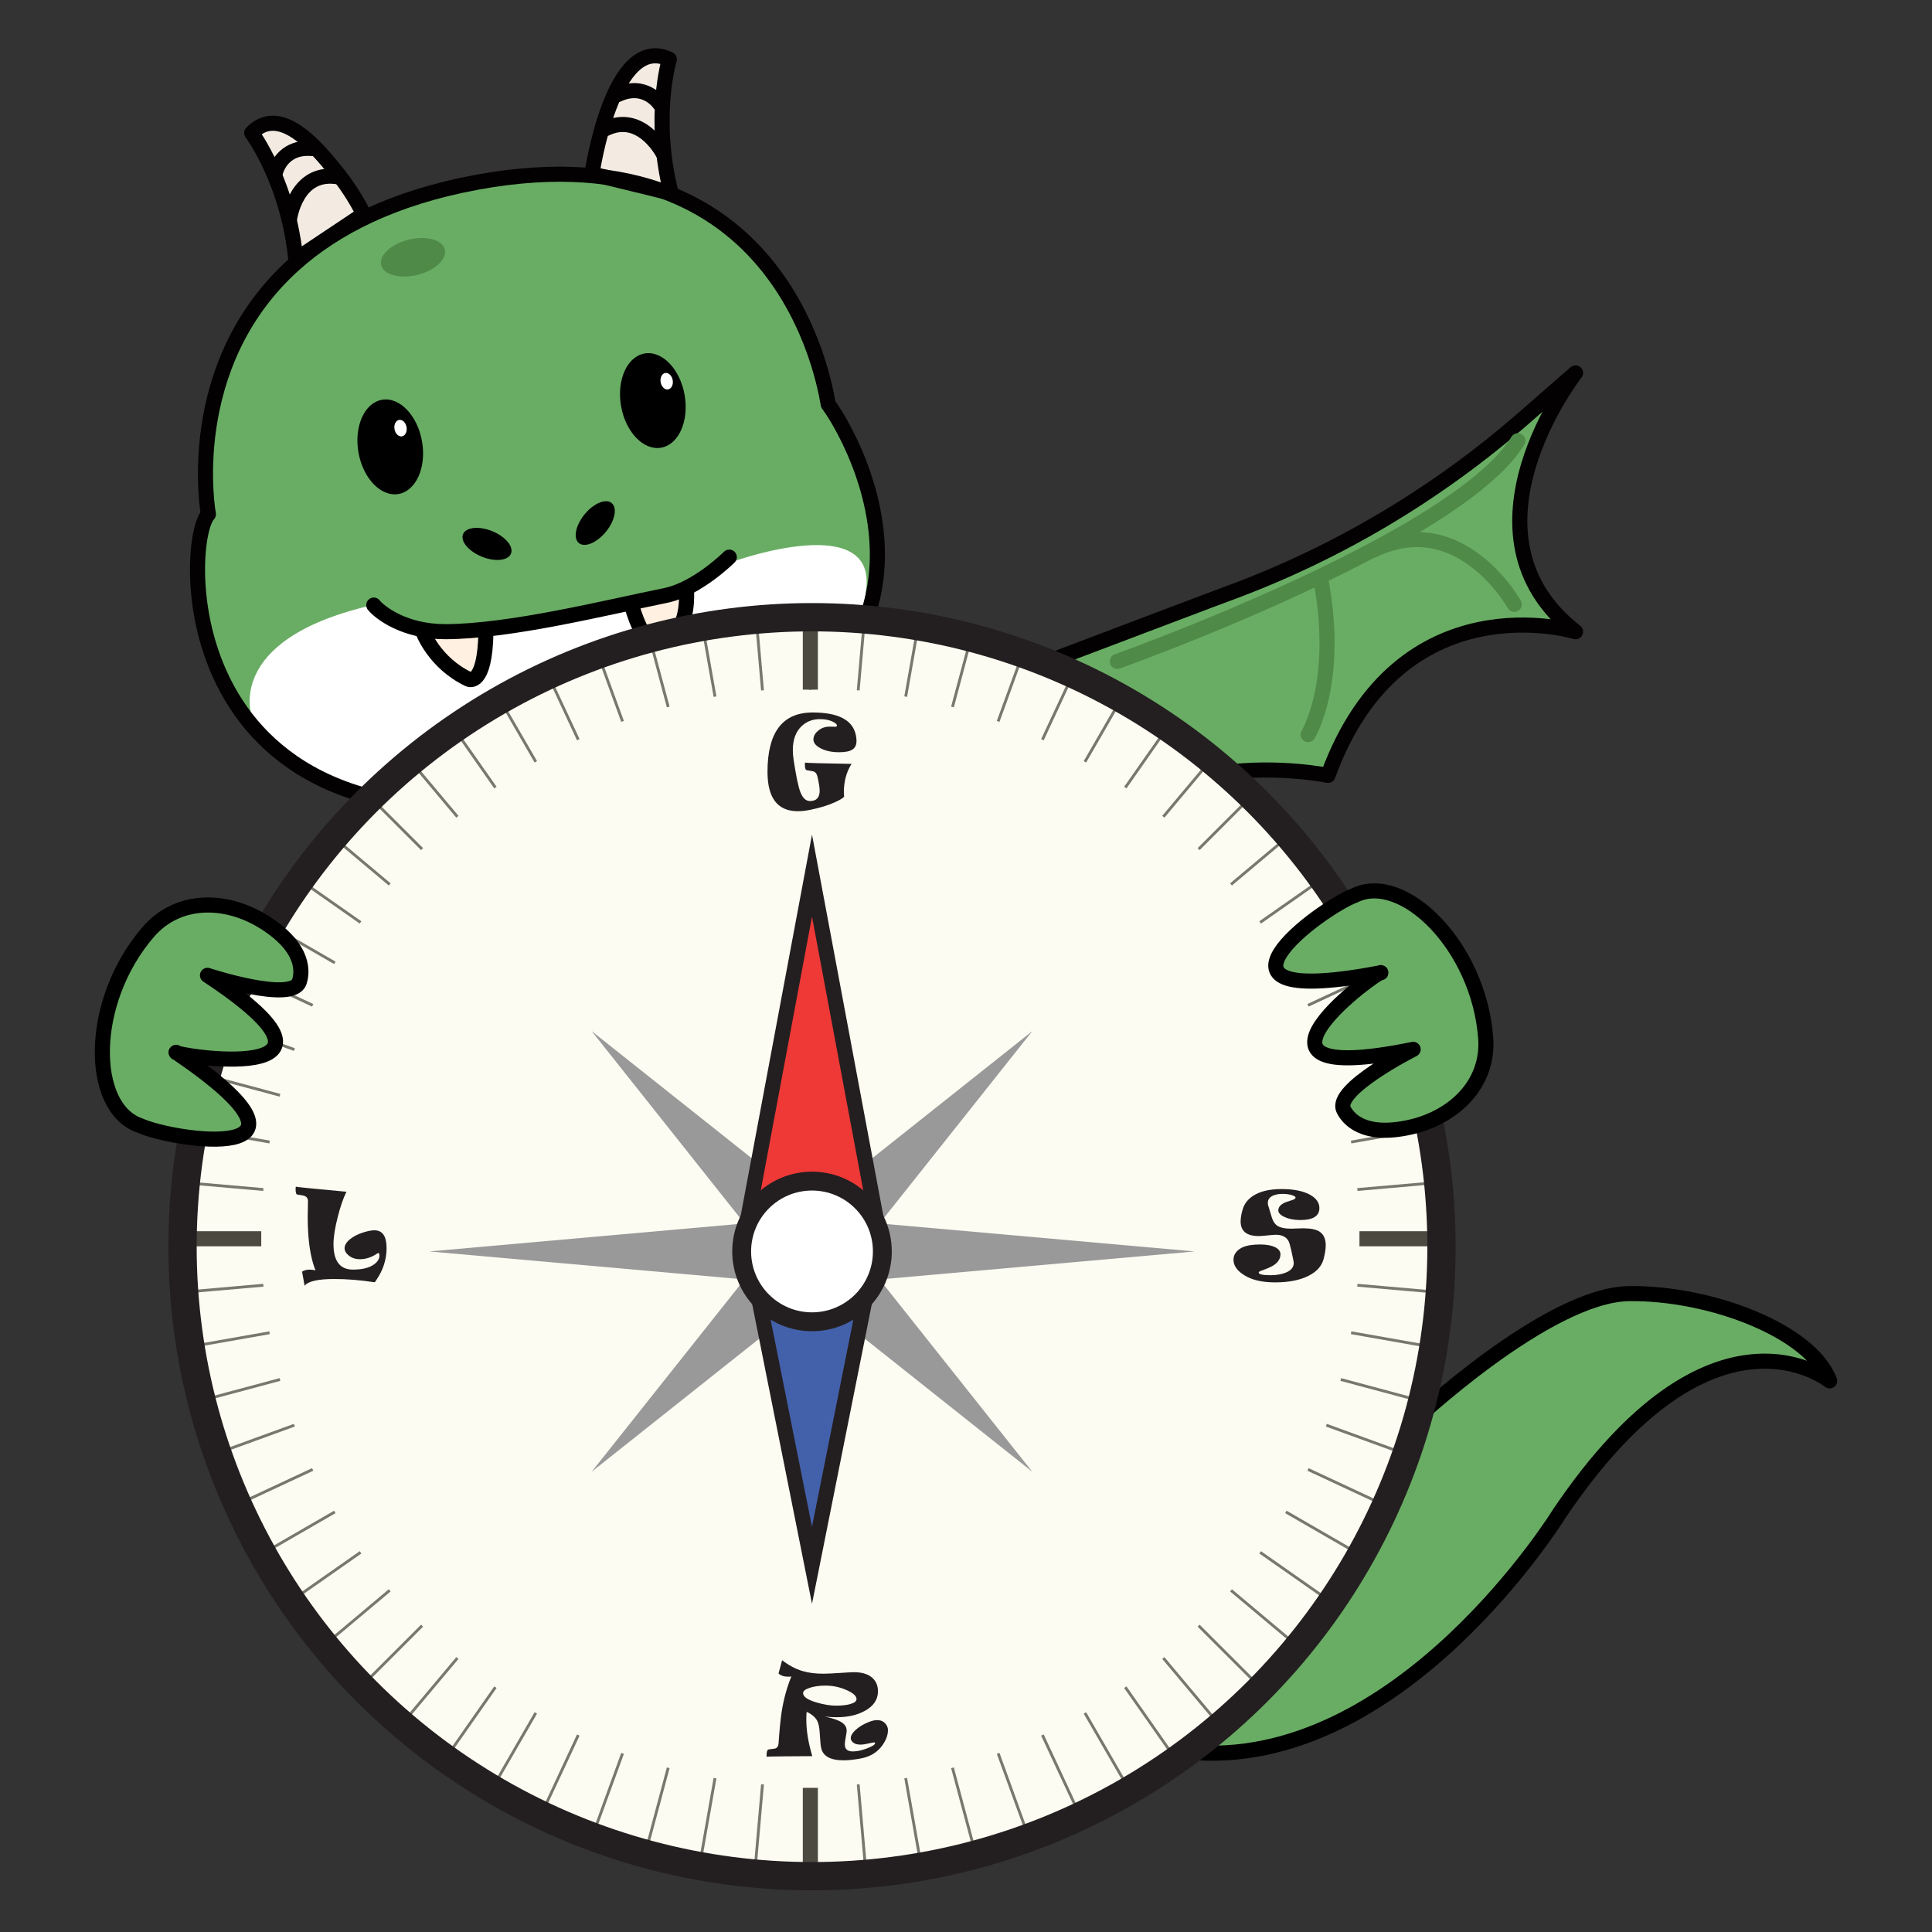 <?xml version="1.0" encoding="UTF-8"?>
<svg id="Layer_1" data-name="Layer 1" xmlns="http://www.w3.org/2000/svg" width="1024" height="1024" viewBox="0 0 1024 1024">
  <rect x="0" y="0" width="1024" height="1024" fill="#333333" stroke="none"/>
  <path d="M488.56,375.98l153.22-58.01c2.73-1.03,5.95-2.23,9.54-3.55,57.18-21.08,110.03-52.46,155.95-92.52l27.79-24.24s-66.47,85.16,0,137.15c0,0-93.04-28.38-131.21,76.16,0,0-104.22-21.51-132.48,53.51l-82.82-88.49Z" fill="#69ad64" stroke="#030102" stroke-linecap="round" stroke-linejoin="round" stroke-width="8"/>
  <g>
    <path d="M110.45,272.56s-14.53-78.72,45.59-132.56c21.46-19.22,52.44-35.27,96.98-43.44,169.33-31.05,185.67,119.32,186.05,118.06.38-1.26,110.39,156.42-125.36,205.74-224.59,46.98-216.99-133.99-203.26-147.79Z" fill="#69ad64" stroke="#030102" stroke-linecap="round" stroke-linejoin="round" stroke-width="2"/>
    <path d="M354.75,31.42s-9.3,30.8.96,70.98l-41.97-10.23s10.93-75.2,41.01-60.75Z" fill="#f3ebe2" stroke="#030102" stroke-linejoin="round" stroke-width="8"/>
    <path d="M133.42,70.45s4.82,6.44,10.15,18.04c.95,2.06,3.85,8.39,6.66,17.2,2.45,7.72,5.2,18.48,6.57,31.79l35.94-23.97c-4.79-9.48-9.9-16.7-13.99-21.81-7.99-9.96-23.45-29.26-37.35-26.02-3.8.89-6.49,3.23-7.97,4.76Z" fill="#f3ebe2" stroke="#030102" stroke-linejoin="round" stroke-width="8"/>
    <g>
      <ellipse cx="206.84" cy="236.86" rx="17.1" ry="25.35" transform="translate(-37.99 39.52) rotate(-10)"/>
      <ellipse cx="212.29" cy="226.92" rx="3.24" ry="4.42" transform="translate(-36.18 40.31) rotate(-10)" fill="#fff"/>
    </g>
    <g>
      <ellipse cx="346.02" cy="212.32" rx="17.1" ry="25.35" transform="translate(-31.61 63.31) rotate(-10)"/>
      <ellipse cx="353.36" cy="202.04" rx="3.24" ry="4.42" transform="translate(-29.72 64.43) rotate(-10)" fill="#fff"/>
    </g>
    <path d="M133.54,379.94s-15.23-40.44,62.12-58.8c0,0,19.75,32.52,115.69,3.7,0,0,21.06,5.75,77.85-27.42,0,0,77.79-27.83,69.56,17.17,0,0,1.55,62.69-124.42,98.14-40.56,11.42-87.87,16.45-116.87,12.82-61.07-7.64-83.92-45.63-83.92-45.63Z" fill="#fff"/>
    <path d="M110.45,272.56s-14.53-78.72,45.59-132.56c21.46-19.22,52.44-35.27,96.98-43.44,169.33-31.05,185.67,119.32,186.05,118.06.38-1.26,110.39,156.42-125.36,205.74-224.59,46.98-216.99-133.99-203.26-147.79Z" fill="none" stroke="#030102" stroke-linecap="round" stroke-linejoin="round" stroke-width="8"/>
    <path d="M334.67,320.1s3.23,14.48,11.24,22.23c0,0,18.81.48,17.99-28.64" fill="#fff0e1" stroke="#000" stroke-miterlimit="10" stroke-width="8"/>
    <path d="M224.09,334.66s5.98,16.67,24.35,25.37c0,0,8.58,3.88,9.1-24.74" fill="#fff0e1" stroke="#000" stroke-miterlimit="10" stroke-width="8"/>
    <path d="M386.53,295.29s-17,16.94-33.84,20.34c-30.8,6.23-82.16,19.09-116.54,19.17-22.01.05-34.95-10.26-38.04-14.09" fill="none" stroke="#000" stroke-linecap="round" stroke-linejoin="round" stroke-width="8"/>
    <ellipse cx="258.13" cy="288.28" rx="7.3" ry="13.71" transform="translate(-106.11 418.93) rotate(-67.89)"/>
    <ellipse cx="315.49" cy="277.19" rx="13.71" ry="7.3" transform="translate(-98.83 345.8) rotate(-50.7)"/>
    <ellipse cx="218.9" cy="136.35" rx="17.37" ry="9.63" transform="translate(-26.16 56.03) rotate(-13.77)" fill="#508a49"/>
    <path d="M153.41,116.3s3.31-26.77,26.43-22.46" fill="#f3ebe2" stroke="#030102" stroke-linecap="round" stroke-linejoin="round" stroke-width="8"/>
    <path d="M146.11,90.95s3.27-13.57,19.25-12.23" fill="none" stroke="#030102" stroke-linecap="round" stroke-linejoin="round" stroke-width="8"/>
    <path d="M351.47,81.37s-12.27-24.02-32.51-12.07" fill="#f3ebe2" stroke="#030102" stroke-linecap="round" stroke-linejoin="round" stroke-width="8"/>
    <path d="M349.66,55.04s-7.71-11.64-22.27-4.91" fill="none" stroke="#030102" stroke-linecap="round" stroke-linejoin="round" stroke-width="8"/>
  </g>
  <path d="M747.88,754.36s72.17-68.2,115.6-68.72c43.43-.52,96.41,19.92,106.28,46.25,0,0-61.86-50.38-143.19,70.19,0,0-84.73,137.56-197.24,126.53,2.64-3.33,51.91-48.71,83.25-94.93,26.03-38.39,35.3-79.32,35.3-79.32Z" fill="#69ad64" stroke="#000" stroke-linejoin="round" stroke-width="8"/>
  <circle cx="430.38" cy="655.84" r="333.64" fill="#fff" stroke="#231f20" stroke-miterlimit="10" stroke-width="4"/>
  <line x1="429.5" y1="322.93" x2="429.5" y2="365.54" fill="none" stroke="#231f20" stroke-miterlimit="10" stroke-width="1.5"/>
  <line x1="95.86" y1="656.57" x2="138.47" y2="656.57" fill="none" stroke="#231f20" stroke-miterlimit="10" stroke-width="8"/>
  <line x1="429.5" y1="990.21" x2="429.5" y2="947.6" fill="none" stroke="#231f20" stroke-miterlimit="10" stroke-width="8"/>
  <line x1="763.15" y1="656.57" x2="720.54" y2="656.57" fill="none" stroke="#231f20" stroke-miterlimit="10" stroke-width="8"/>
  <line x1="429.5" y1="322.93" x2="429.5" y2="365.54" fill="none" stroke="#231f20" stroke-linejoin="round" stroke-width="8"/>
  <g>
    <line x1="400.43" y1="323.47" x2="404.14" y2="365.91" fill="none" stroke="#595a5a" stroke-miterlimit="10" stroke-width="1.5"/>
    <line x1="371.57" y1="327.27" x2="378.97" y2="369.23" fill="none" stroke="#595a5a" stroke-miterlimit="10" stroke-width="1.5"/>
    <line x1="343.15" y1="333.57" x2="354.18" y2="374.72" fill="none" stroke="#595a5a" stroke-miterlimit="10" stroke-width="1.5"/>
    <line x1="315.39" y1="342.32" x2="329.97" y2="382.36" fill="none" stroke="#595a5a" stroke-miterlimit="10" stroke-width="1.5"/>
    <line x1="288.5" y1="353.46" x2="306.51" y2="392.07" fill="none" stroke="#595a5a" stroke-miterlimit="10" stroke-width="1.5"/>
    <line x1="262.68" y1="366.9" x2="283.99" y2="403.8" fill="none" stroke="#595a5a" stroke-miterlimit="10" stroke-width="1.5"/>
    <line x1="238.14" y1="382.54" x2="262.58" y2="417.44" fill="none" stroke="#595a5a" stroke-miterlimit="10" stroke-width="1.5"/>
    <line x1="215.04" y1="400.25" x2="242.43" y2="432.9" fill="none" stroke="#595a5a" stroke-miterlimit="10" stroke-width="1.5"/>
    <line x1="193.58" y1="419.92" x2="223.71" y2="450.05" fill="none" stroke="#595a5a" stroke-miterlimit="10" stroke-width="1.5"/>
    <line x1="173.92" y1="441.38" x2="206.56" y2="468.77" fill="none" stroke="#595a5a" stroke-miterlimit="10" stroke-width="1.5"/>
    <line x1="156.2" y1="464.47" x2="191.11" y2="488.91" fill="none" stroke="#595a5a" stroke-miterlimit="10" stroke-width="1.5"/>
    <line x1="140.56" y1="489.02" x2="177.46" y2="510.32" fill="none" stroke="#595a5a" stroke-miterlimit="10" stroke-width="1.5"/>
    <line x1="127.12" y1="514.84" x2="165.74" y2="532.84" fill="none" stroke="#595a5a" stroke-miterlimit="10" stroke-width="1.5"/>
    <line x1="115.98" y1="541.73" x2="156.02" y2="556.3" fill="none" stroke="#595a5a" stroke-miterlimit="10" stroke-width="1.5"/>
    <line x1="107.23" y1="569.49" x2="148.39" y2="580.51" fill="none" stroke="#595a5a" stroke-miterlimit="10" stroke-width="1.5"/>
    <line x1="100.93" y1="597.9" x2="142.89" y2="605.3" fill="none" stroke="#595a5a" stroke-miterlimit="10" stroke-width="1.5"/>
    <line x1="97.13" y1="626.76" x2="139.58" y2="630.47" fill="none" stroke="#595a5a" stroke-miterlimit="10" stroke-width="1.5"/>
    <line x1="97.13" y1="684.92" x2="139.58" y2="681.2" fill="none" stroke="#595a5a" stroke-miterlimit="10" stroke-width="1.5"/>
    <line x1="100.93" y1="713.77" x2="142.89" y2="706.38" fill="none" stroke="#595a5a" stroke-miterlimit="10" stroke-width="1.5"/>
    <line x1="107.23" y1="742.19" x2="148.39" y2="731.16" fill="none" stroke="#595a5a" stroke-miterlimit="10" stroke-width="1.5"/>
    <line x1="115.98" y1="769.95" x2="156.02" y2="755.38" fill="none" stroke="#595a5a" stroke-miterlimit="10" stroke-width="1.5"/>
    <line x1="127.12" y1="796.84" x2="165.74" y2="778.83" fill="none" stroke="#595a5a" stroke-miterlimit="10" stroke-width="1.5"/>
    <line x1="140.56" y1="822.66" x2="177.46" y2="801.35" fill="none" stroke="#595a5a" stroke-miterlimit="10" stroke-width="1.5"/>
    <line x1="156.2" y1="847.21" x2="191.11" y2="822.77" fill="none" stroke="#595a5a" stroke-miterlimit="10" stroke-width="1.5"/>
    <line x1="173.92" y1="870.3" x2="206.56" y2="842.91" fill="none" stroke="#595a5a" stroke-miterlimit="10" stroke-width="1.5"/>
    <line x1="193.58" y1="891.76" x2="223.71" y2="861.63" fill="none" stroke="#595a5a" stroke-miterlimit="10" stroke-width="1.5"/>
    <line x1="215.04" y1="911.42" x2="242.43" y2="878.78" fill="none" stroke="#595a5a" stroke-miterlimit="10" stroke-width="1.5"/>
    <line x1="238.14" y1="929.14" x2="262.58" y2="894.24" fill="none" stroke="#595a5a" stroke-miterlimit="10" stroke-width="1.5"/>
    <line x1="262.68" y1="944.78" x2="283.99" y2="907.88" fill="none" stroke="#595a5a" stroke-miterlimit="10" stroke-width="1.5"/>
    <line x1="288.5" y1="958.22" x2="306.51" y2="919.6" fill="none" stroke="#595a5a" stroke-miterlimit="10" stroke-width="1.5"/>
    <line x1="315.39" y1="969.36" x2="329.97" y2="929.32" fill="none" stroke="#595a5a" stroke-miterlimit="10" stroke-width="1.5"/>
    <line x1="343.15" y1="978.11" x2="354.18" y2="936.95" fill="none" stroke="#595a5a" stroke-miterlimit="10" stroke-width="1.5"/>
    <line x1="371.57" y1="984.41" x2="378.97" y2="942.45" fill="none" stroke="#595a5a" stroke-miterlimit="10" stroke-width="1.5"/>
    <line x1="400.43" y1="988.21" x2="404.14" y2="945.76" fill="none" stroke="#595a5a" stroke-miterlimit="10" stroke-width="1.5"/>
    <line x1="458.58" y1="988.21" x2="454.87" y2="945.76" fill="none" stroke="#595a5a" stroke-miterlimit="10" stroke-width="1.5"/>
    <line x1="487.44" y1="984.41" x2="480.04" y2="942.45" fill="none" stroke="#595a5a" stroke-miterlimit="10" stroke-width="1.5"/>
    <line x1="515.86" y1="978.11" x2="504.83" y2="936.95" fill="none" stroke="#595a5a" stroke-miterlimit="10" stroke-width="1.5"/>
    <line x1="543.62" y1="969.36" x2="529.04" y2="929.32" fill="none" stroke="#595a5a" stroke-miterlimit="10" stroke-width="1.5"/>
    <line x1="570.51" y1="958.22" x2="552.5" y2="919.6" fill="none" stroke="#595a5a" stroke-miterlimit="10" stroke-width="1.5"/>
    <line x1="596.33" y1="944.78" x2="575.02" y2="907.88" fill="none" stroke="#595a5a" stroke-miterlimit="10" stroke-width="1.5"/>
    <line x1="620.87" y1="929.14" x2="596.43" y2="894.24" fill="none" stroke="#595a5a" stroke-miterlimit="10" stroke-width="1.5"/>
    <line x1="643.96" y1="911.42" x2="616.58" y2="878.78" fill="none" stroke="#595a5a" stroke-miterlimit="10" stroke-width="1.5"/>
    <line x1="665.42" y1="891.76" x2="635.29" y2="861.63" fill="none" stroke="#595a5a" stroke-miterlimit="10" stroke-width="1.5"/>
    <line x1="685.09" y1="870.3" x2="652.45" y2="842.91" fill="none" stroke="#595a5a" stroke-miterlimit="10" stroke-width="1.5"/>
    <line x1="667.9" y1="822.77" x2="702.81" y2="847.21" fill="none" stroke="#595a5a" stroke-miterlimit="10" stroke-width="1.5"/>
    <line x1="718.45" y1="822.66" x2="681.54" y2="801.35" fill="none" stroke="#595a5a" stroke-miterlimit="10" stroke-width="1.5"/>
    <line x1="731.89" y1="796.84" x2="693.27" y2="778.83" fill="none" stroke="#595a5a" stroke-miterlimit="10" stroke-width="1.5"/>
    <line x1="743.02" y1="769.95" x2="702.98" y2="755.38" fill="none" stroke="#595a5a" stroke-miterlimit="10" stroke-width="1.5"/>
    <line x1="751.78" y1="742.19" x2="710.62" y2="731.16" fill="none" stroke="#595a5a" stroke-miterlimit="10" stroke-width="1.5"/>
    <line x1="758.08" y1="713.77" x2="716.11" y2="706.38" fill="none" stroke="#595a5a" stroke-miterlimit="10" stroke-width="1.5"/>
    <line x1="761.88" y1="684.92" x2="719.43" y2="681.2" fill="none" stroke="#595a5a" stroke-miterlimit="10" stroke-width="1.5"/>
    <line x1="761.88" y1="626.76" x2="719.43" y2="630.47" fill="none" stroke="#595a5a" stroke-miterlimit="10" stroke-width="1.5"/>
    <line x1="758.08" y1="597.9" x2="716.11" y2="605.3" fill="none" stroke="#595a5a" stroke-miterlimit="10" stroke-width="1.5"/>
    <line x1="751.78" y1="569.49" x2="710.62" y2="580.51" fill="none" stroke="#595a5a" stroke-miterlimit="10" stroke-width="1.5"/>
    <line x1="743.02" y1="541.73" x2="702.98" y2="556.3" fill="none" stroke="#595a5a" stroke-miterlimit="10" stroke-width="1.5"/>
    <line x1="731.89" y1="514.84" x2="693.27" y2="532.84" fill="none" stroke="#595a5a" stroke-miterlimit="10" stroke-width="1.5"/>
    <line x1="718.45" y1="489.02" x2="681.54" y2="510.32" fill="none" stroke="#595a5a" stroke-miterlimit="10" stroke-width="1.5"/>
    <line x1="702.81" y1="464.47" x2="667.9" y2="488.91" fill="none" stroke="#595a5a" stroke-miterlimit="10" stroke-width="1.5"/>
    <line x1="685.09" y1="441.38" x2="652.45" y2="468.77" fill="none" stroke="#595a5a" stroke-miterlimit="10" stroke-width="1.5"/>
    <line x1="665.42" y1="419.92" x2="635.29" y2="450.05" fill="none" stroke="#595a5a" stroke-miterlimit="10" stroke-width="1.5"/>
    <line x1="643.96" y1="400.25" x2="616.58" y2="432.9" fill="none" stroke="#595a5a" stroke-miterlimit="10" stroke-width="1.5"/>
    <line x1="620.87" y1="382.54" x2="596.43" y2="417.44" fill="none" stroke="#595a5a" stroke-miterlimit="10" stroke-width="1.5"/>
    <line x1="596.33" y1="366.9" x2="575.02" y2="403.8" fill="none" stroke="#595a5a" stroke-miterlimit="10" stroke-width="1.5"/>
    <line x1="570.51" y1="353.46" x2="552.5" y2="392.07" fill="none" stroke="#595a5a" stroke-miterlimit="10" stroke-width="1.5"/>
    <line x1="543.62" y1="342.32" x2="529.04" y2="382.36" fill="none" stroke="#595a5a" stroke-miterlimit="10" stroke-width="1.5"/>
    <line x1="515.86" y1="333.57" x2="504.83" y2="374.72" fill="none" stroke="#595a5a" stroke-miterlimit="10" stroke-width="1.5"/>
    <line x1="487.44" y1="327.27" x2="480.04" y2="369.23" fill="none" stroke="#595a5a" stroke-miterlimit="10" stroke-width="1.5"/>
    <line x1="458.58" y1="323.47" x2="454.87" y2="365.91" fill="none" stroke="#595a5a" stroke-miterlimit="10" stroke-width="1.5"/>
  </g>
  <circle cx="430.38" cy="660.78" r="333.64" fill="rgba(244, 242, 190, .2)" stroke="#231f20" stroke-miterlimit="10" stroke-width="15"/>
  <g>
    <path d="M547.15,546.51l-80.96,101.94c55.68,4.95,111.36,9.89,167.04,14.84-55.68,4.95-111.36,9.89-167.04,14.84l80.96,101.94-101.94-80.96-14.84,129.33-14.84-129.33-101.94,80.96,80.96-101.94c-55.68-4.95-111.36-9.89-167.04-14.84,55.68-4.95,111.36-9.89,167.04-14.84l-80.96-101.94,101.94,80.96,14.84-129.33,14.84,129.33,101.94-80.96Z" fill="#99999a"/>
    <g>
      <path d="M430.38,464.09c12.43,66.4,24.85,132.8,37.28,199.2h-74.56c12.43-66.4,24.85-132.8,37.28-199.2Z" fill="#ee3937" stroke="#231f20" stroke-miterlimit="10" stroke-width="8"/>
      <g>
        <polygon points="397.97 667.29 462.78 667.29 430.38 829.62 397.97 667.29" fill="#4361ab"/>
        <path d="M457.9,671.29l-17.97,90.03-9.56,47.87-27.53-137.9h55.05M467.66,663.29h-74.56c12.43,62.26,24.85,124.52,37.28,186.77,12.43-62.26,24.85-124.52,37.28-186.77h0Z" fill="#231f20"/>
      </g>
      <circle cx="430.38" cy="663.29" r="37.28" fill="#fff" stroke="#231f20" stroke-miterlimit="10" stroke-width="10"/>
    </g>
  </g>
  <g>
    <path d="M470.63,917.01c0,2.56-.96,5.22-2.89,7.96-2.7,3.83-6.65,6.21-11.83,7.12-3.48.62-6.41.92-8.79.92-7.11,0-11.1-2.29-11.95-6.85-.26-1.43-.5-4.08-.72-7.96-.16-2.74-.6-4.78-1.31-6.11-.97-1.89-2.82-3.48-5.54-4.77-.16.48-.24,1.86-.24,4.14,0,5.78,1.05,12.23,3.16,19.34l-14.07.09c-6.5.06-9.86.13-10.1.21-.02-.1-.04-.22-.06-.36,0-2.21.35-3.37,1.04-3.49,1.15-.16,2.3-.32,3.46-.48,1.15-.36,1.77-1.23,1.85-2.62.52-7.47,1.07-13.12,1.67-16.96,1.07-6.7,2.78-12.9,5.13-18.63-.42.08-1.01.12-1.79.12-2.11,0-3.78-.57-5.01-1.7l1.91-7.03c3.5,2.72,7.11,4.64,10.85,5.75,3.14.93,6.78,1.4,10.94,1.4,1.79,0,4.71-.13,8.78-.4,4.06-.27,6.55-.4,7.47-.4,4.39,0,7.7,1.04,9.92,3.13,1.89,1.77,2.83,4.1,2.83,7,0,4.37-2.32,7.83-6.97,10.37-4.07,2.25-9.08,3.37-15.02,3.37-1.95,0-4.01-.12-6.2-.36,4.45.93,7.58,2.06,9.39,3.37,1.47,1.09,2.21,2.46,2.21,4.11,0,.68-.16,1.83-.49,3.47s-.49,2.93-.49,3.86c0,2.44,1.42,3.67,4.26,3.67,2.26,0,4.82-.56,7.66-1.67,2.76-1.07,4.14-1.98,4.14-2.71,0-.26-.21-.39-.63-.39-.28,0-1.26.19-2.95.58-1.69.39-3.07.58-4.14.58-2.66,0-4.34-.86-5.04-2.59-.1-.22-.15-.49-.15-.8,0-1.33.84-2.78,2.53-4.35,1.87-1.75,4.34-3.21,7.42-4.38,1.49-.58,2.85-.86,4.08-.86,1.81,0,3.25.62,4.32,1.85.91,1.03,1.37,2.19,1.37,3.46ZM453.97,900.59c0-1.67-1.77-3.28-5.32-4.84-3.55-1.56-7.25-2.34-11.1-2.34-3.2,0-5.98.38-8.34,1.15-2.36.76-3.55,1.7-3.55,2.82,0,1.93,2.39,3.59,7.18,4.98,3.85,1.11,7.27,1.67,10.25,1.67s5.41-.27,7.42-.8c2.3-.64,3.46-1.51,3.46-2.62Z" fill="#231f20"/>
    <path d="M453.96,392.71c0,2.11-.72,3.63-2.16,4.57-1.44.94-3.79,1.42-7.05,1.42-3.89,0-7.18-.7-9.86-2.12-2.5-1.33-3.76-2.86-3.76-4.59s.81-3.26,2.44-4.65c1.71-1.47,3.76-2.21,6.17-2.21.38,0,.89.01,1.55.03.66.02,1.05.03,1.19.03h.48c.42-.12.63-.32.63-.6,0-.7-.76-1.4-2.27-2.12-1.81-.87-4.06-1.31-6.77-1.31-3.87,0-7.11,1.25-9.72,3.76-3.08,2.94-4.62,7.16-4.62,12.67,0,1.55.14,3.26.42,5.13,1.27,8.31,2.41,13.87,3.43,16.69,1.23,3.44,2.98,5.16,5.25,5.16,3.42,0,5.13-1.83,5.13-5.48,0-1.63-.41-4.17-1.22-7.63-.34-1.41-1.06-2.29-2.18-2.65-1.17-.2-2.34-.4-3.52-.6-.44-.08-.73-.68-.86-1.79-.08-.85-.07-1.6.03-2.24.38.2,8.59.43,24.65.69-2.72,4.27-4.08,9.3-4.08,15.08,0,1.05.06,1.82.18,2.29-.66.77-2.22,1.73-4.68,2.86-3.64,1.69-8.06,3.06-13.26,4.11-2.42.5-4.62.75-6.59.75-10.75,0-16.12-6.96-16.12-20.89,0-20.96,7.98-31.44,23.93-31.44,13.59,0,21.22,3.97,22.89,11.92.24,1.17.36,2.23.36,3.16Z" fill="#231f20"/>
    <path d="M702.66,660.17c0,1.87-.37,4.22-1.1,7.06-.97,3.8-3.66,6.8-8.05,9-4.57,2.3-10.47,3.46-17.7,3.46s-12.71-1.38-16.84-4.14c-3.46-2.28-5.19-4.9-5.19-7.84,0-1.89.73-3.51,2.18-4.86,1.65-1.55,4.03-2.53,7.15-2.95,1.55-.2,3.14-.3,4.77-.3,3.36,0,6.01.49,7.96,1.46,1.89.93,2.83,2.18,2.83,3.73,0,2.34-1.25,4.32-3.76,5.93-1.19.77-3.23,1.67-6.11,2.68-1.11.38-1.67.73-1.67,1.04,0,.97,2.06,1.46,6.17,1.46,3.24,0,5.98-.47,8.23-1.4,2.78-1.15,4.17-2.82,4.17-5.01,0-.32-.04-.69-.12-1.1-1.13-5.8-1.98-9.27-2.53-10.4-1.19-2.34-3.46-3.52-6.8-3.52-.87,0-2.37.11-4.49.34s-3.64.34-4.57.34c-6.42,0-9.63-2.59-9.63-7.78,0-1.65.33-3.66.98-6.02.87-3.22,2.83-5.78,5.87-7.69,3.64-2.28,8.59-3.43,14.87-3.43s11.49,1.01,15.11,3.04c3.28,1.85,4.92,4.19,4.92,7.03,0,4.23-3.38,6.35-10.13,6.35-3.3,0-6.1-.55-8.4-1.64-2.17-1.01-3.25-2.18-3.25-3.49,0-1.89,1.44-3.38,4.32-4.47,1.09-.36,2.19-.72,3.31-1.07,1.01-.38,1.52-.76,1.52-1.16,0-.54-.7-1.01-2.1-1.42-1.4-.41-2.99-.61-4.75-.61-2.19,0-3.97.35-5.36,1.04-1.67.83-2.5,2.08-2.5,3.73,0,.77.19,1.63.57,2.56l1.61,5.36c.62,1.91,1.53,3.28,2.74,4.11,1.59,1.09,4.06,1.64,7.42,1.64.3,0,1.24-.03,2.83-.1,1.59-.07,2.78-.1,3.58-.1,3.82,0,6.64.55,8.46,1.64,2.32,1.41,3.49,3.9,3.49,7.48Z" fill="#231f20"/>
    <path d="M204.9,661.45c0,3-.46,5.93-1.37,8.79-.66,2.07-1.56,4.07-2.71,6.02-.64.99-1.26,2-1.88,3.01-.16.26-.43.36-.8.3-7.33-1.11-14.31-1.67-20.92-1.67-8.74,0-14,1.2-15.77,3.61l-1.34-7.51c1.07-.72,2.45-1.07,4.14-1.07.85,0,1.84.12,2.95.36-2.74-6.85-4.11-16.29-4.11-28.31,0-.89.02-2.26.07-4.1.05-1.84.07-3.24.07-4.22,0-1.69-.9-2.7-2.71-3.04-.66-.08-1.67-.25-3.04-.51-.54-.14-.8-1.09-.8-2.86,0-.46.04-.88.12-1.28.38.18,9.32,1.07,26.82,2.68-1.69,3.44-3.23,7.91-4.62,13.41-1.49,5.82-2.24,10.61-2.24,14.36,0,9,3.44,13.5,10.31,13.5,4.99,0,8.74-.94,11.27-2.83,1.85-1.37,2.77-2.91,2.77-4.62,0-.89-.22-1.34-.66-1.34-.1,0-.2.04-.3.12-3.04,2.11-6.16,3.16-9.36,3.16-2.92,0-5.26-.99-7-2.98-.77-.87-1.16-1.81-1.16-2.8,0-1.63.94-3.22,2.83-4.77,1.83-1.53,4.22-2.75,7.18-3.67,2.34-.74,4.27-1.1,5.78-1.1,4.31,0,6.47,3.12,6.47,9.36Z" fill="#231f20"/>
  </g>
  <path d="M74.07,596.52c-26.86-9.25-27.46-65.5,4.5-102.56,15.69-18.19,41.14-17.98,61.48-5.2,22.27,13.99,20.03,27.25,18.6,31.56-3.78,11.42-48.68-3.38-48.68-3.38,91.23,60.25-19.76,42.2-16.62,40.81,88.96,60.48-1.87,46.83-19.28,38.77h0Z" fill="#69ad64" stroke="#000" stroke-linejoin="round" stroke-width="8"/>
  <path d="M718.11,474.52c25.53-12.45,65.73,26.9,69.34,75.7,1.77,23.96-16.38,41.8-39.8,47.15-25.64,5.85-33.43-5.1-35.47-9.16-5.4-10.74,36.81-32.03,36.81-32.03-107.11,21.91-15.86-43.81-17.1-40.61-105.67,20.14-31.8-34.44-13.78-41.05h0Z" fill="#69ad64" stroke="#000" stroke-linejoin="round" stroke-width="8"/>
  <path d="M592.18,350.55s70.21-24.98,130.83-56.66c36.37-19,69.28-40.41,81.5-60.28" fill="none" stroke="#508a49" stroke-linecap="round" stroke-linejoin="round" stroke-width="8"/>
  <path d="M802.61,320.33s-28.5-50.98-74.59-28.74" fill="none" stroke="#508a49" stroke-linecap="round" stroke-linejoin="round" stroke-width="8"/>
  <path d="M693.32,389.35s17.02-27.46,6.73-82.2" fill="none" stroke="#508a49" stroke-linecap="round" stroke-linejoin="round" stroke-width="8"/>
</svg>